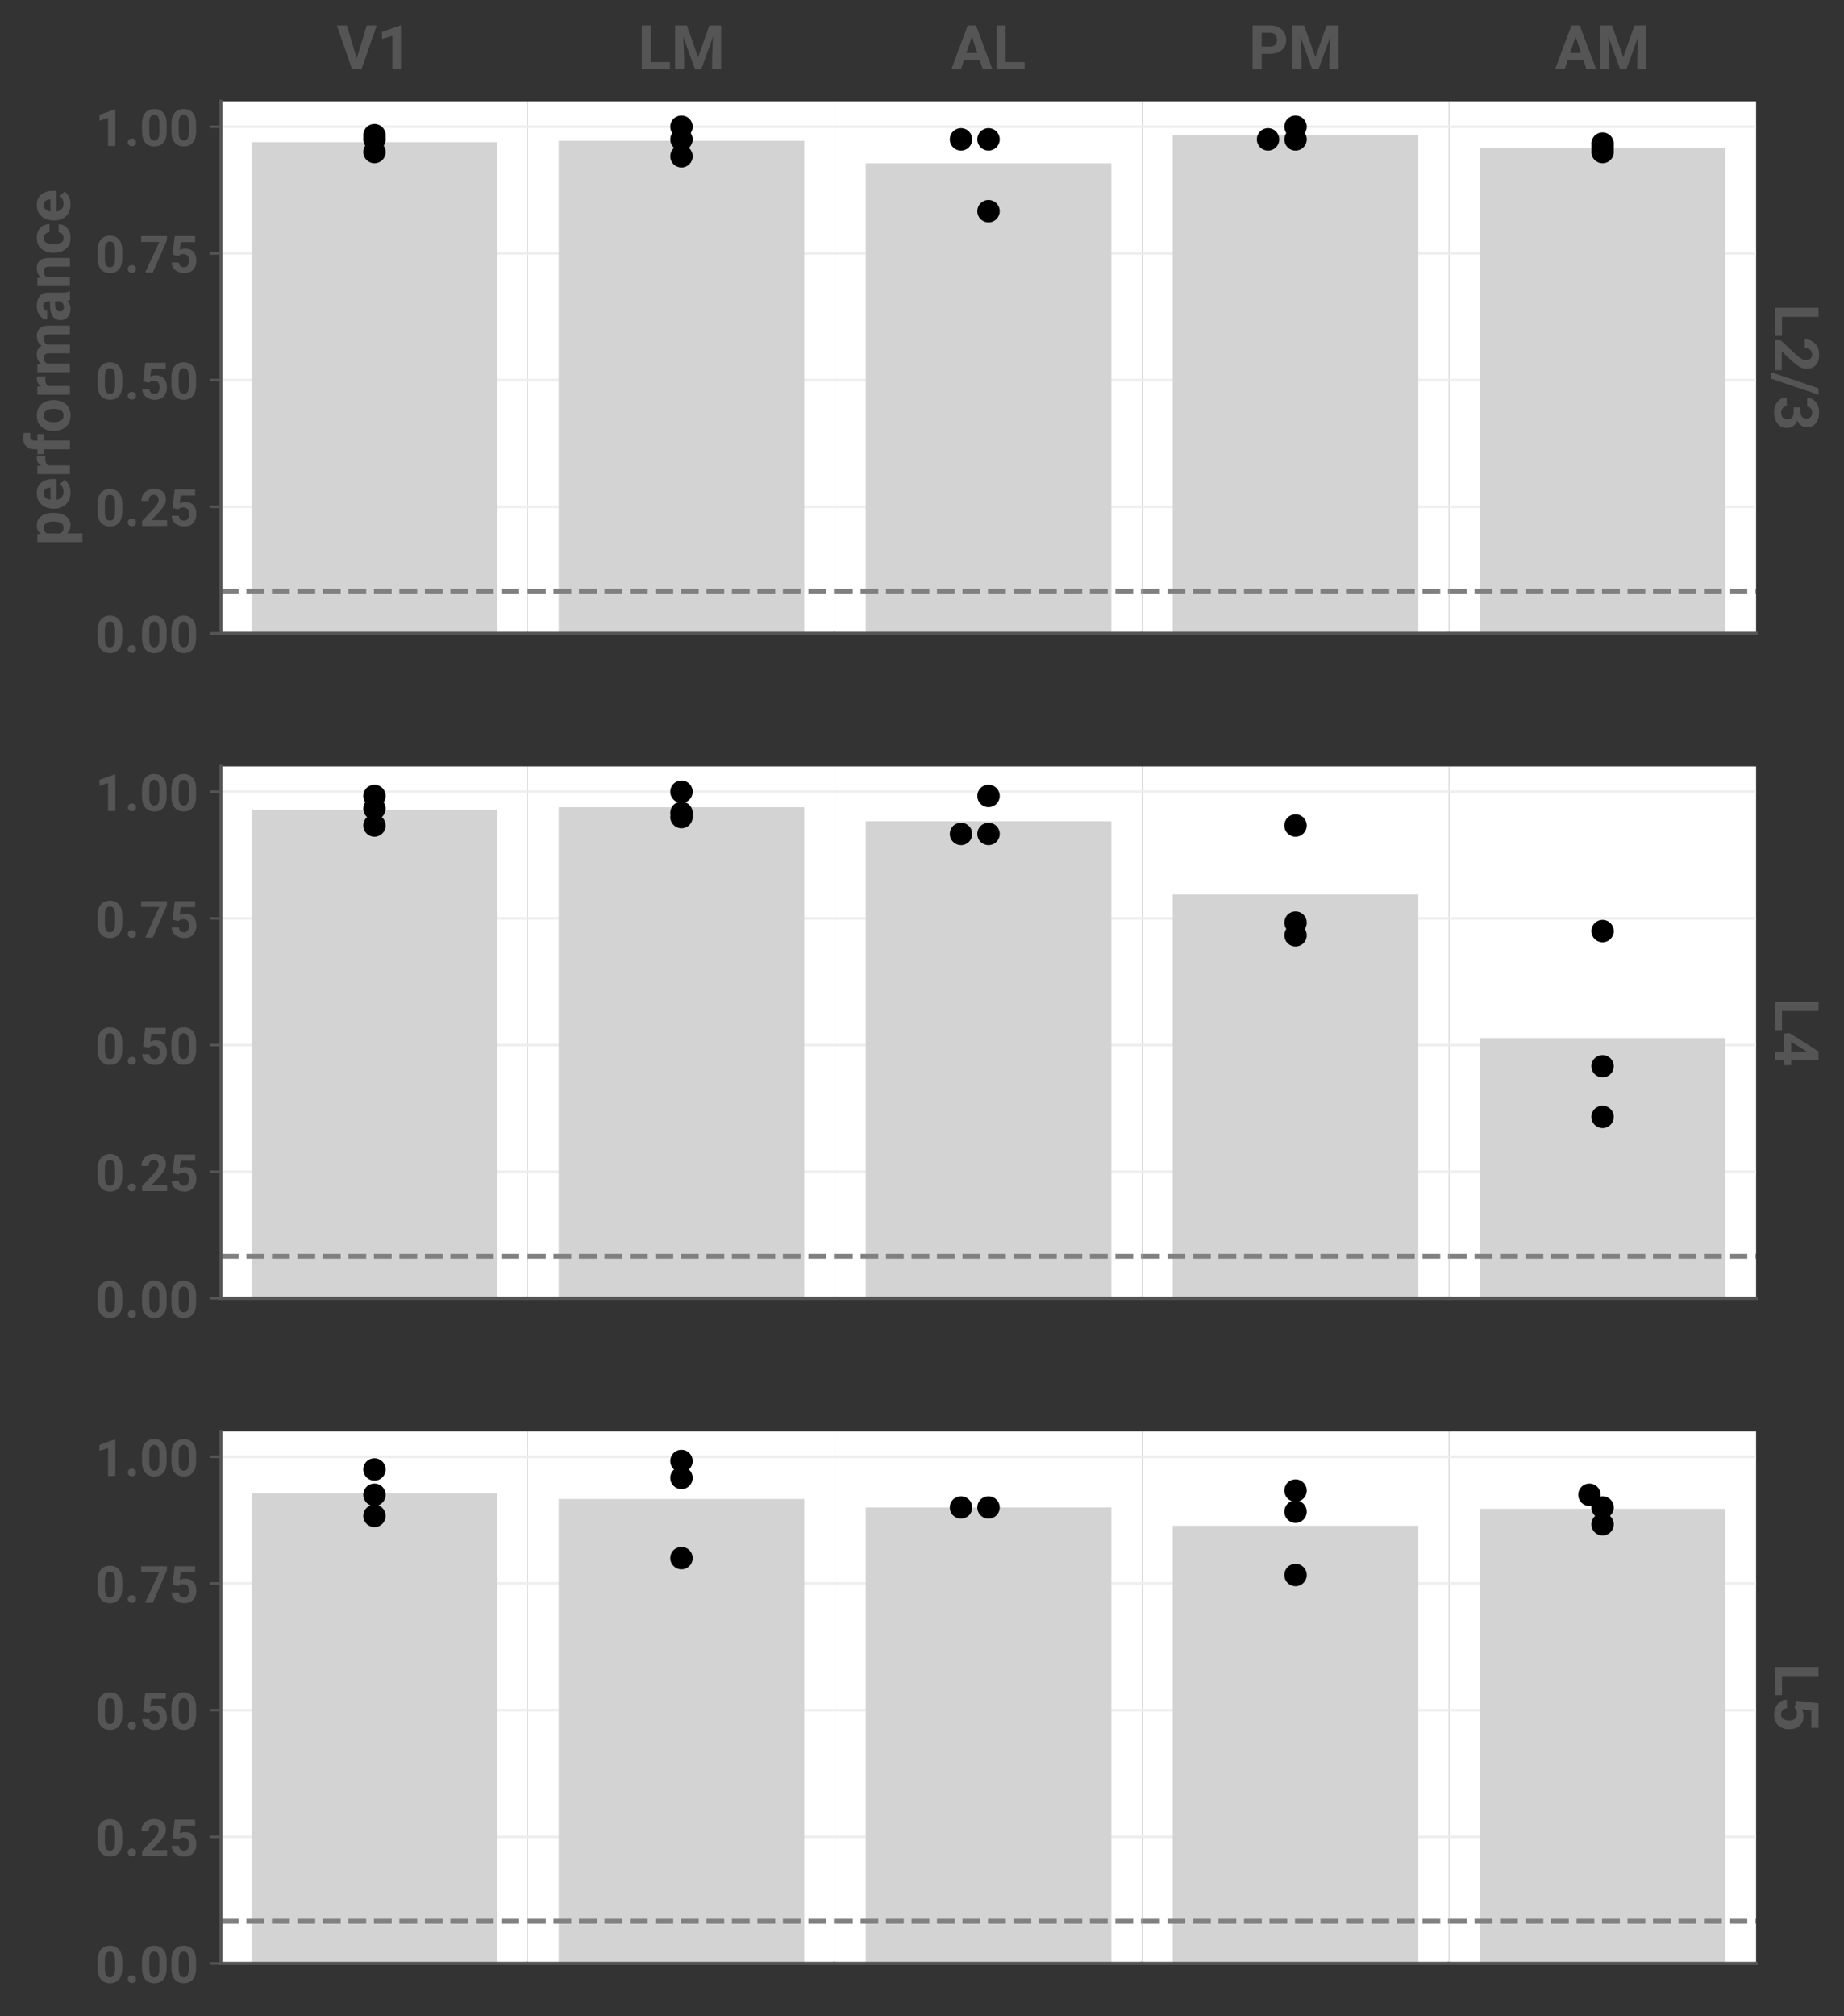 <?xml version="1.0" encoding="utf-8" standalone="no"?>
<!DOCTYPE svg PUBLIC "-//W3C//DTD SVG 1.1//EN"
  "http://www.w3.org/Graphics/SVG/1.1/DTD/svg11.dtd">
<!-- Created with matplotlib (https://matplotlib.org/) -->
<svg height="628.49pt" version="1.1" viewBox="0 0 575.043 628.49" width="575.043pt" xmlns="http://www.w3.org/2000/svg" xmlns:xlink="http://www.w3.org/1999/xlink">
 <rect x="0" y="0" width="575.043" height="628.49" fill="#333333" stroke="none"/>
 <defs>
  <style type="text/css">*{stroke-linecap:butt;stroke-linejoin:round;}</style>
 </defs>
 <g id="figure_1">
  <g id="patch_1">
   <path d="M 0 628.49 
L 575.043 628.49 
L 575.043 0 
L 0 0 
z
" style="fill:none;"/>
  </g>
  <g id="axes_1">
   <g id="patch_2">
    <path d="M 68.895 197.44 
L 164.642 197.44 
L 164.642 31.6 
L 68.895 31.6 
z
" style="fill:#ffffff;"/>
   </g>
   <g id="matplotlib.axis_1"/>
   <g id="matplotlib.axis_2">
    <g id="ytick_1">
     <g id="line2d_1">
      <path clip-path="url(#p66b271c1ae)" d="M 68.895 197.44 
L 164.642 197.44 
" style="fill:none;stroke:#eeeeee;stroke-linecap:square;stroke-width:0.8;"/>
     </g>
     <g id="line2d_2">
      <defs>
       <path d="M 0 0 
L -3.5 0 
" id="m1073e08428" style="stroke:#555555;stroke-width:0.8;"/>
      </defs>
      <g>
       <use style="fill:#555555;stroke:#555555;stroke-width:0.8;" x="68.895" xlink:href="#m1073e08428" y="197.44"/>
      </g>
     </g>
     <g id="text_1">
      <!-- 0.00 -->
      <g style="fill:#555555;" transform="translate(29.698 203.44)scale(0.16 -0.16)">
       <defs>
        <path d="M 52.688 29.438 
Q 52.688 13.375 46.094 6.188 
Q 39.5 -0.984 28.75 -0.984 
Q 18.016 -0.984 11.344 6.188 
Q 4.688 13.375 4.688 29.438 
L 4.688 41.797 
Q 4.688 57.812 11.297 64.938 
Q 17.922 72.078 28.656 72.078 
Q 39.359 72.078 46 64.984 
Q 52.641 57.906 52.688 42.047 
z
M 38.578 43.75 
Q 38.578 53.219 35.984 56.953 
Q 33.406 60.688 28.656 60.688 
Q 24.031 60.688 21.438 57.031 
Q 18.844 53.375 18.797 44.141 
L 18.797 27.547 
Q 18.797 18.016 21.406 14.203 
Q 24.031 10.406 28.766 10.406 
Q 33.406 10.406 35.969 14.141 
Q 38.531 17.875 38.578 27.156 
z
" id="Roboto-Bold-48"/>
        <path d="M 6.156 6.984 
Q 6.156 10.203 8.328 12.375 
Q 10.5 14.547 14.156 14.547 
Q 17.828 14.547 19.969 12.375 
Q 22.125 10.203 22.125 6.984 
Q 22.125 3.812 19.969 1.641 
Q 17.828 -0.531 14.156 -0.531 
Q 10.5 -0.531 8.328 1.641 
Q 6.156 3.812 6.156 6.984 
z
" id="Roboto-Bold-46"/>
       </defs>
       <use xlink:href="#Roboto-Bold-48"/>
       <use x="57.373" xlink:href="#Roboto-Bold-46"/>
       <use x="86.475" xlink:href="#Roboto-Bold-48"/>
       <use x="143.848" xlink:href="#Roboto-Bold-48"/>
      </g>
     </g>
    </g>
    <g id="ytick_2">
     <g id="line2d_3">
      <path clip-path="url(#p66b271c1ae)" d="M 68.895 157.954 
L 164.642 157.954 
" style="fill:none;stroke:#eeeeee;stroke-linecap:square;stroke-width:0.8;"/>
     </g>
     <g id="line2d_4">
      <g>
       <use style="fill:#555555;stroke:#555555;stroke-width:0.8;" x="68.895" xlink:href="#m1073e08428" y="157.954"/>
      </g>
     </g>
     <g id="text_2">
      <!-- 0.25 -->
      <g style="fill:#555555;" transform="translate(29.698 163.954)scale(0.16 -0.16)">
       <defs>
        <path d="M 53.562 11.375 
L 53.562 0 
L 4.891 0 
L 4.891 9.672 
L 27.875 34.188 
Q 33.062 39.891 35.078 43.625 
Q 37.109 47.359 37.109 50.531 
Q 37.109 55.281 34.734 58.016 
Q 32.375 60.75 27.938 60.75 
Q 22.906 60.75 20.234 57.328 
Q 17.578 53.906 17.578 48.734 
L 3.469 48.734 
Q 3.469 58.344 10.078 65.234 
Q 16.703 72.125 28.172 72.125 
Q 39.359 72.125 45.312 66.719 
Q 51.266 61.328 51.266 51.953 
Q 51.266 44.922 47.094 38.594 
Q 42.922 32.281 35.688 24.703 
L 23 11.375 
z
" id="Roboto-Bold-50"/>
        <path d="M 18.219 32.234 
L 6.984 34.969 
L 11.031 71.094 
L 50.875 71.094 
L 50.875 59.375 
L 22.656 59.375 
L 20.906 44.047 
Q 25.781 46.734 31.547 46.734 
Q 41.891 46.734 47.547 40.422 
Q 53.219 34.125 53.219 22.859 
Q 53.219 13.375 47.359 6.188 
Q 41.5 -0.984 29.25 -0.984 
Q 20.016 -0.984 12.719 4.484 
Q 5.422 9.969 5.172 19.828 
L 19.141 19.828 
Q 20.062 10.406 29.156 10.406 
Q 34.469 10.406 36.781 14.234 
Q 39.109 18.062 39.109 23.641 
Q 39.109 29.25 36.328 32.688 
Q 33.547 36.141 27.688 36.141 
Q 23.828 36.141 21.719 34.891 
Q 19.625 33.641 18.219 32.234 
z
" id="Roboto-Bold-53"/>
       </defs>
       <use xlink:href="#Roboto-Bold-48"/>
       <use x="57.373" xlink:href="#Roboto-Bold-46"/>
       <use x="86.475" xlink:href="#Roboto-Bold-50"/>
       <use x="143.848" xlink:href="#Roboto-Bold-53"/>
      </g>
     </g>
    </g>
    <g id="ytick_3">
     <g id="line2d_5">
      <path clip-path="url(#p66b271c1ae)" d="M 68.895 118.469 
L 164.642 118.469 
" style="fill:none;stroke:#eeeeee;stroke-linecap:square;stroke-width:0.8;"/>
     </g>
     <g id="line2d_6">
      <g>
       <use style="fill:#555555;stroke:#555555;stroke-width:0.8;" x="68.895" xlink:href="#m1073e08428" y="118.469"/>
      </g>
     </g>
     <g id="text_3">
      <!-- 0.50 -->
      <g style="fill:#555555;" transform="translate(29.698 124.469)scale(0.16 -0.16)">
       <use xlink:href="#Roboto-Bold-48"/>
       <use x="57.373" xlink:href="#Roboto-Bold-46"/>
       <use x="86.475" xlink:href="#Roboto-Bold-53"/>
       <use x="143.848" xlink:href="#Roboto-Bold-48"/>
      </g>
     </g>
    </g>
    <g id="ytick_4">
     <g id="line2d_7">
      <path clip-path="url(#p66b271c1ae)" d="M 68.895 78.983 
L 164.642 78.983 
" style="fill:none;stroke:#eeeeee;stroke-linecap:square;stroke-width:0.8;"/>
     </g>
     <g id="line2d_8">
      <g>
       <use style="fill:#555555;stroke:#555555;stroke-width:0.8;" x="68.895" xlink:href="#m1073e08428" y="78.983"/>
      </g>
     </g>
     <g id="text_4">
      <!-- 0.75 -->
      <g style="fill:#555555;" transform="translate(29.698 84.983)scale(0.16 -0.16)">
       <defs>
        <path d="M 53.219 71.094 
L 53.219 63.234 
L 25.734 0 
L 10.844 0 
L 38.328 59.719 
L 2.984 59.719 
L 2.984 71.094 
z
" id="Roboto-Bold-55"/>
       </defs>
       <use xlink:href="#Roboto-Bold-48"/>
       <use x="57.373" xlink:href="#Roboto-Bold-46"/>
       <use x="86.475" xlink:href="#Roboto-Bold-55"/>
       <use x="143.848" xlink:href="#Roboto-Bold-53"/>
      </g>
     </g>
    </g>
    <g id="ytick_5">
     <g id="line2d_9">
      <path clip-path="url(#p66b271c1ae)" d="M 68.895 39.497 
L 164.642 39.497 
" style="fill:none;stroke:#eeeeee;stroke-linecap:square;stroke-width:0.8;"/>
     </g>
     <g id="line2d_10">
      <g>
       <use style="fill:#555555;stroke:#555555;stroke-width:0.8;" x="68.895" xlink:href="#m1073e08428" y="39.497"/>
      </g>
     </g>
     <g id="text_5">
      <!-- 1.00 -->
      <g style="fill:#555555;" transform="translate(29.698 45.497)scale(0.16 -0.16)">
       <defs>
        <path d="M 39.109 71.188 
L 39.109 0 
L 25 0 
L 25 54.438 
L 8.203 49.219 
L 8.203 60.641 
L 37.594 71.188 
z
" id="Roboto-Bold-49"/>
       </defs>
       <use xlink:href="#Roboto-Bold-49"/>
       <use x="57.373" xlink:href="#Roboto-Bold-46"/>
       <use x="86.475" xlink:href="#Roboto-Bold-48"/>
       <use x="143.848" xlink:href="#Roboto-Bold-48"/>
      </g>
     </g>
    </g>
    <g id="text_6">
     <!-- performance -->
     <g style="fill:#555555;" transform="translate(21.798 170.03)rotate(-90)scale(0.192 -0.192)">
      <defs>
       <path d="M 32.516 -0.984 
Q 24.609 -0.984 19.578 4.641 
L 19.578 -20.312 
L 5.422 -20.312 
L 5.422 52.828 
L 18.562 52.828 
L 19.094 47.703 
Q 24.125 53.812 32.375 53.812 
Q 42.438 53.812 47.734 46.438 
Q 53.031 39.062 53.031 27 
L 53.031 25.984 
Q 53.031 14.453 47.734 6.734 
Q 42.438 -0.984 32.516 -0.984 
z
M 28.719 42.391 
Q 22.125 42.391 19.578 37.25 
L 19.578 15.625 
Q 22.219 10.406 28.812 10.406 
Q 34.328 10.406 36.625 14.969 
Q 38.922 19.531 38.922 27 
Q 38.922 33.547 36.547 37.969 
Q 34.188 42.391 28.719 42.391 
z
" id="Roboto-Bold-112"/>
       <path d="M 50.391 8.594 
Q 47.859 4.984 42.672 2 
Q 37.5 -0.984 29.781 -0.984 
Q 17.484 -0.984 10.547 6.469 
Q 3.609 13.922 3.562 24.469 
L 3.562 26.516 
Q 3.562 38.484 10.219 46.141 
Q 16.891 53.812 28.219 53.812 
Q 39.594 53.812 45.547 46.672 
Q 51.516 39.547 51.516 27.828 
L 51.516 21.828 
L 17.875 21.828 
Q 18.609 16.703 21.922 13.547 
Q 25.25 10.406 30.672 10.406 
Q 38.719 10.406 43.406 16.312 
z
M 28.125 42.438 
Q 23.641 42.438 21.188 39.406 
Q 18.75 36.375 18.016 31.5 
L 37.641 31.5 
L 37.641 32.562 
Q 37.547 36.812 35.281 39.625 
Q 33.016 42.438 28.125 42.438 
z
" id="Roboto-Bold-101"/>
       <path d="M 30.031 40.047 
Q 22.078 40.047 19.578 34.625 
L 19.578 0 
L 5.422 0 
L 5.422 52.828 
L 18.75 52.828 
L 19.188 46.531 
Q 23.344 53.812 30.953 53.812 
Q 33.641 53.812 35.297 53.172 
L 35.156 39.656 
z
" id="Roboto-Bold-114"/>
       <path d="M 33.938 42.531 
L 23.438 42.531 
L 23.438 0 
L 9.281 0 
L 9.281 42.531 
L 1.422 42.531 
L 1.422 52.828 
L 9.281 52.828 
L 9.281 57.422 
Q 9.281 66.453 14.5 71.234 
Q 19.734 76.031 28.656 76.031 
Q 32.078 76.031 35.891 75.047 
L 35.75 64.109 
Q 33.891 64.547 31.391 64.547 
Q 23.578 64.547 23.438 57.672 
L 23.438 52.828 
L 33.938 52.828 
z
" id="Roboto-Bold-102"/>
       <path d="M 3.219 26.906 
Q 3.219 38.422 9.766 46.109 
Q 16.312 53.812 28.219 53.812 
Q 40.281 53.812 46.766 46.109 
Q 53.266 38.422 53.266 26.906 
L 53.266 25.875 
Q 53.266 14.359 46.766 6.688 
Q 40.281 -0.984 28.328 -0.984 
Q 16.453 -0.984 9.938 6.484 
Q 3.422 13.969 3.219 25.25 
z
M 17.391 25.875 
Q 17.391 19.438 19.844 14.922 
Q 22.312 10.406 28.328 10.406 
Q 34.234 10.406 36.688 14.891 
Q 39.156 19.391 39.156 26.906 
Q 39.156 33.203 36.688 37.812 
Q 34.234 42.438 28.219 42.438 
Q 22.266 42.438 19.828 37.844 
Q 17.391 33.25 17.391 25.875 
z
" id="Roboto-Bold-111"/>
       <path d="M 28.219 42.391 
Q 22.359 42.391 19.578 37.406 
L 19.578 0 
L 5.422 0 
L 5.422 52.828 
L 18.703 52.828 
L 19.188 47.016 
Q 24.703 53.812 34.328 53.812 
Q 44.531 53.812 48.344 45.75 
Q 53.766 53.812 64.203 53.812 
Q 71.828 53.812 76.469 49.312 
Q 81.109 44.828 81.156 33.891 
L 81.156 0 
L 67 0 
L 67 33.688 
Q 67 38.969 64.875 40.672 
Q 62.75 42.391 59.078 42.391 
Q 52.828 42.391 50.344 36.469 
L 50.344 0 
L 36.234 0 
L 36.234 33.594 
Q 36.234 38.812 34.078 40.594 
Q 31.938 42.391 28.219 42.391 
z
" id="Roboto-Bold-109"/>
       <path d="M 36.031 0 
Q 35.156 1.859 34.625 4.734 
Q 29.5 -0.984 21.297 -0.984 
Q 13.719 -0.984 8.547 3.484 
Q 3.375 7.953 3.375 14.844 
Q 3.375 23.141 9.516 27.703 
Q 15.672 32.281 27.734 32.281 
L 34.031 32.281 
L 34.031 35.359 
Q 34.031 39.016 32.156 41.188 
Q 30.281 43.359 26.219 43.359 
Q 18.656 43.359 18.656 37.016 
L 4.547 37.016 
Q 4.547 43.891 10.641 48.844 
Q 16.75 53.812 27 53.812 
Q 36.141 53.812 42.156 49.172 
Q 48.188 44.531 48.188 35.25 
L 48.188 11.719 
Q 48.297 4.688 50.297 0.828 
L 50.297 0 
z
M 24.359 9.812 
Q 27.938 9.812 30.438 11.391 
Q 32.953 12.984 34.031 14.891 
L 34.031 24.078 
L 28.266 24.078 
Q 22.656 24.078 20.062 21.703 
Q 17.484 19.344 17.484 15.875 
Q 17.484 13.234 19.312 11.516 
Q 21.141 9.812 24.359 9.812 
z
" id="Roboto-Bold-97"/>
       <path d="M 28.219 42.391 
Q 22.219 42.391 19.281 37.312 
L 19.281 0 
L 5.172 0 
L 5.172 52.828 
L 18.406 52.828 
L 18.891 46.781 
Q 24.562 53.812 34.078 53.812 
Q 41.547 53.812 46.141 49.359 
Q 50.734 44.922 50.781 33.891 
L 50.781 0 
L 36.625 0 
L 36.625 33.688 
Q 36.625 38.766 34.453 40.578 
Q 32.281 42.391 28.219 42.391 
z
" id="Roboto-Bold-110"/>
       <path d="M 27.391 10.406 
Q 31.25 10.406 33.734 12.531 
Q 36.234 14.656 36.281 18.266 
L 49.562 18.266 
Q 49.469 9.859 43.141 4.438 
Q 36.812 -0.984 27.641 -0.984 
Q 15.375 -0.984 9.297 6.75 
Q 3.219 14.5 3.219 25.734 
L 3.219 27.094 
Q 3.219 38.281 9.266 46.047 
Q 15.328 53.812 27.594 53.812 
Q 37.312 53.812 43.391 48.234 
Q 49.469 42.672 49.562 33.156 
L 36.281 33.156 
Q 36.234 37.016 33.938 39.719 
Q 31.641 42.438 27.344 42.438 
Q 21.188 42.438 19.281 37.812 
Q 17.391 33.203 17.391 25.734 
Q 17.391 19.625 19.266 15.016 
Q 21.141 10.406 27.391 10.406 
z
" id="Roboto-Bold-99"/>
      </defs>
      <use xlink:href="#Roboto-Bold-112"/>
      <use x="56.299" xlink:href="#Roboto-Bold-101"/>
      <use x="110.352" xlink:href="#Roboto-Bold-114"/>
      <use x="146.875" xlink:href="#Roboto-Bold-102"/>
      <use x="182.715" xlink:href="#Roboto-Bold-111"/>
      <use x="239.258" xlink:href="#Roboto-Bold-114"/>
      <use x="275.781" xlink:href="#Roboto-Bold-109"/>
      <use x="362.354" xlink:href="#Roboto-Bold-97"/>
      <use x="415.967" xlink:href="#Roboto-Bold-110"/>
      <use x="471.973" xlink:href="#Roboto-Bold-99"/>
      <use x="524.17" xlink:href="#Roboto-Bold-101"/>
     </g>
    </g>
   </g>
   <g id="patch_3">
    <path clip-path="url(#p66b271c1ae)" d="M 78.47 197.44 
L 155.067 197.44 
L 155.067 44.323 
L 78.47 44.323 
z
" style="fill:#d3d3d3;"/>
   </g>
   <g id="line2d_11">
    <path clip-path="url(#p66b271c1ae)" d="M 68.895 184.278 
L 164.642 184.278 
" style="fill:none;stroke:#808080;stroke-dasharray:5.55,2.4;stroke-dashoffset:0;stroke-width:1.5;"/>
   </g>
   <g id="patch_4">
    <path d="M 68.895 197.44 
L 68.895 31.6 
" style="fill:none;stroke:#555555;stroke-linecap:square;stroke-linejoin:miter;"/>
   </g>
   <g id="patch_5">
    <path d="M 68.895 197.44 
L 164.642 197.44 
" style="fill:none;stroke:#555555;stroke-linecap:square;stroke-linejoin:miter;"/>
   </g>
   <g id="PathCollection_1">
    <defs>
     <path d="M 0 3.5 
C 0.928 3.5 1.819 3.131 2.475 2.475 
C 3.131 1.819 3.5 0.928 3.5 -0 
C 3.5 -0.928 3.131 -1.819 2.475 -2.475 
C 1.819 -3.131 0.928 -3.5 0 -3.5 
C -0.928 -3.5 -1.819 -3.131 -2.475 -2.475 
C -3.131 -1.819 -3.5 -0.928 -3.5 0 
C -3.5 0.928 -3.131 1.819 -2.475 2.475 
C -1.819 3.131 -0.928 3.5 0 3.5 
z
" id="C0_0_272fa00da7"/>
    </defs>
    <g clip-path="url(#p66b271c1ae)">
     <use x="116.769" xlink:href="#C0_0_272fa00da7" y="47.394"/>
    </g>
    <g clip-path="url(#p66b271c1ae)">
     <use x="116.769" xlink:href="#C0_0_272fa00da7" y="43.446"/>
    </g>
    <g clip-path="url(#p66b271c1ae)">
     <use x="116.769" xlink:href="#C0_0_272fa00da7" y="42.13"/>
    </g>
   </g>
   <g id="text_7">
    <!-- V1 -->
    <g style="fill:#555555;" transform="translate(104.985 21.6)scale(0.192 -0.192)">
     <defs>
      <path d="M 65.094 71.094 
L 40.281 0 
L 25.047 0 
L 0.391 71.094 
L 16.609 71.094 
L 32.672 17.672 
L 48.781 71.094 
z
" id="Roboto-Bold-86"/>
     </defs>
     <use xlink:href="#Roboto-Bold-86"/>
     <use x="65.381" xlink:href="#Roboto-Bold-49"/>
    </g>
   </g>
  </g>
  <g id="axes_2">
   <g id="patch_6">
    <path d="M 164.642 197.44 
L 260.389 197.44 
L 260.389 31.6 
L 164.642 31.6 
z
" style="fill:#ffffff;"/>
   </g>
   <g id="matplotlib.axis_3"/>
   <g id="matplotlib.axis_4">
    <g id="ytick_6">
     <g id="line2d_12">
      <path clip-path="url(#p18136fa8e1)" d="M 164.642 197.44 
L 260.389 197.44 
" style="fill:none;stroke:#eeeeee;stroke-linecap:square;stroke-width:0.8;"/>
     </g>
    </g>
    <g id="ytick_7">
     <g id="line2d_13">
      <path clip-path="url(#p18136fa8e1)" d="M 164.642 157.954 
L 260.389 157.954 
" style="fill:none;stroke:#eeeeee;stroke-linecap:square;stroke-width:0.8;"/>
     </g>
    </g>
    <g id="ytick_8">
     <g id="line2d_14">
      <path clip-path="url(#p18136fa8e1)" d="M 164.642 118.469 
L 260.389 118.469 
" style="fill:none;stroke:#eeeeee;stroke-linecap:square;stroke-width:0.8;"/>
     </g>
    </g>
    <g id="ytick_9">
     <g id="line2d_15">
      <path clip-path="url(#p18136fa8e1)" d="M 164.642 78.983 
L 260.389 78.983 
" style="fill:none;stroke:#eeeeee;stroke-linecap:square;stroke-width:0.8;"/>
     </g>
    </g>
    <g id="ytick_10">
     <g id="line2d_16">
      <path clip-path="url(#p18136fa8e1)" d="M 164.642 39.497 
L 260.389 39.497 
" style="fill:none;stroke:#eeeeee;stroke-linecap:square;stroke-width:0.8;"/>
     </g>
    </g>
   </g>
   <g id="patch_7">
    <path clip-path="url(#p18136fa8e1)" d="M 174.217 197.44 
L 250.814 197.44 
L 250.814 43.884 
L 174.217 43.884 
z
" style="fill:#d3d3d3;"/>
   </g>
   <g id="line2d_17">
    <path clip-path="url(#p18136fa8e1)" d="M 164.642 184.278 
L 260.389 184.278 
" style="fill:none;stroke:#808080;stroke-dasharray:5.55,2.4;stroke-dashoffset:0;stroke-width:1.5;"/>
   </g>
   <g id="patch_8">
    <path d="M 164.642 197.44 
L 260.389 197.44 
" style="fill:none;stroke:#555555;stroke-linecap:square;stroke-linejoin:miter;"/>
   </g>
   <g id="PathCollection_2">
    <defs>
     <path d="M 0 3.5 
C 0.928 3.5 1.819 3.131 2.475 2.475 
C 3.131 1.819 3.5 0.928 3.5 -0 
C 3.5 -0.928 3.131 -1.819 2.475 -2.475 
C 1.819 -3.131 0.928 -3.5 0 -3.5 
C -0.928 -3.5 -1.819 -3.131 -2.475 -2.475 
C -3.131 -1.819 -3.5 -0.928 -3.5 0 
C -3.5 0.928 -3.131 1.819 -2.475 2.475 
C -1.819 3.131 -0.928 3.5 0 3.5 
z
" id="C1_0_9b2f9143b5"/>
    </defs>
    <g clip-path="url(#p18136fa8e1)">
     <use x="212.515" xlink:href="#C1_0_9b2f9143b5" y="48.71"/>
    </g>
    <g clip-path="url(#p18136fa8e1)">
     <use x="212.515" xlink:href="#C1_0_9b2f9143b5" y="43.446"/>
    </g>
    <g clip-path="url(#p18136fa8e1)">
     <use x="212.515" xlink:href="#C1_0_9b2f9143b5" y="39.497"/>
    </g>
   </g>
   <g id="text_8">
    <!-- LM -->
    <g style="fill:#555555;" transform="translate(198.907 21.6)scale(0.192 -0.192)">
     <defs>
      <path d="M 52.094 11.812 
L 52.094 0 
L 6.344 0 
L 6.344 71.094 
L 21.047 71.094 
L 21.047 11.812 
z
" id="Roboto-Bold-76"/>
      <path d="M 43.75 19.531 
L 61.969 71.094 
L 81.156 71.094 
L 81.156 0 
L 66.453 0 
L 66.453 19.438 
L 67.922 52.828 
L 48.781 0 
L 38.719 0 
L 19.578 52.828 
L 21.047 19.438 
L 21.047 0 
L 6.344 0 
L 6.344 71.094 
L 25.531 71.094 
z
" id="Roboto-Bold-77"/>
     </defs>
     <use xlink:href="#Roboto-Bold-76"/>
     <use x="54.15" xlink:href="#Roboto-Bold-77"/>
    </g>
   </g>
  </g>
  <g id="axes_3">
   <g id="patch_9">
    <path d="M 260.389 197.44 
L 356.135 197.44 
L 356.135 31.6 
L 260.389 31.6 
z
" style="fill:#ffffff;"/>
   </g>
   <g id="matplotlib.axis_5"/>
   <g id="matplotlib.axis_6">
    <g id="ytick_11">
     <g id="line2d_18">
      <path clip-path="url(#pb0898e09c1)" d="M 260.389 197.44 
L 356.135 197.44 
" style="fill:none;stroke:#eeeeee;stroke-linecap:square;stroke-width:0.8;"/>
     </g>
    </g>
    <g id="ytick_12">
     <g id="line2d_19">
      <path clip-path="url(#pb0898e09c1)" d="M 260.389 157.954 
L 356.135 157.954 
" style="fill:none;stroke:#eeeeee;stroke-linecap:square;stroke-width:0.8;"/>
     </g>
    </g>
    <g id="ytick_13">
     <g id="line2d_20">
      <path clip-path="url(#pb0898e09c1)" d="M 260.389 118.469 
L 356.135 118.469 
" style="fill:none;stroke:#eeeeee;stroke-linecap:square;stroke-width:0.8;"/>
     </g>
    </g>
    <g id="ytick_14">
     <g id="line2d_21">
      <path clip-path="url(#pb0898e09c1)" d="M 260.389 78.983 
L 356.135 78.983 
" style="fill:none;stroke:#eeeeee;stroke-linecap:square;stroke-width:0.8;"/>
     </g>
    </g>
    <g id="ytick_15">
     <g id="line2d_22">
      <path clip-path="url(#pb0898e09c1)" d="M 260.389 39.497 
L 356.135 39.497 
" style="fill:none;stroke:#eeeeee;stroke-linecap:square;stroke-width:0.8;"/>
     </g>
    </g>
   </g>
   <g id="patch_10">
    <path clip-path="url(#pb0898e09c1)" d="M 269.963 197.44 
L 346.561 197.44 
L 346.561 50.904 
L 269.963 50.904 
z
" style="fill:#d3d3d3;"/>
   </g>
   <g id="line2d_23">
    <path clip-path="url(#pb0898e09c1)" d="M 260.389 184.278 
L 356.135 184.278 
" style="fill:none;stroke:#808080;stroke-dasharray:5.55,2.4;stroke-dashoffset:0;stroke-width:1.5;"/>
   </g>
   <g id="patch_11">
    <path d="M 260.389 197.44 
L 356.135 197.44 
" style="fill:none;stroke:#555555;stroke-linecap:square;stroke-linejoin:miter;"/>
   </g>
   <g id="PathCollection_3">
    <defs>
     <path d="M 0 3.5 
C 0.928 3.5 1.819 3.131 2.475 2.475 
C 3.131 1.819 3.5 0.928 3.5 -0 
C 3.5 -0.928 3.131 -1.819 2.475 -2.475 
C 1.819 -3.131 0.928 -3.5 0 -3.5 
C -0.928 -3.5 -1.819 -3.131 -2.475 -2.475 
C -3.131 -1.819 -3.5 -0.928 -3.5 0 
C -3.5 0.928 -3.131 1.819 -2.475 2.475 
C -1.819 3.131 -0.928 3.5 0 3.5 
z
" id="C2_0_12e8070976"/>
    </defs>
    <g clip-path="url(#pb0898e09c1)">
     <use x="308.262" xlink:href="#C2_0_12e8070976" y="65.821"/>
    </g>
    <g clip-path="url(#pb0898e09c1)">
     <use x="308.262" xlink:href="#C2_0_12e8070976" y="43.446"/>
    </g>
    <g clip-path="url(#pb0898e09c1)">
     <use x="299.685" xlink:href="#C2_0_12e8070976" y="43.446"/>
    </g>
   </g>
   <g id="text_9">
    <!-- AL -->
    <g style="fill:#555555;" transform="translate(296.599 21.6)scale(0.192 -0.192)">
     <defs>
      <path d="M 0.391 0 
L 26.859 71.094 
L 40.438 71.094 
L 67.047 0 
L 51.422 0 
L 46.531 14.656 
L 20.797 14.656 
L 15.922 0 
z
M 24.75 26.516 
L 42.578 26.516 
L 33.688 53.219 
z
" id="Roboto-Bold-65"/>
     </defs>
     <use xlink:href="#Roboto-Bold-65"/>
     <use x="67.334" xlink:href="#Roboto-Bold-76"/>
    </g>
   </g>
  </g>
  <g id="axes_4">
   <g id="patch_12">
    <path d="M 356.135 197.44 
L 451.882 197.44 
L 451.882 31.6 
L 356.135 31.6 
z
" style="fill:#ffffff;"/>
   </g>
   <g id="matplotlib.axis_7"/>
   <g id="matplotlib.axis_8">
    <g id="ytick_16">
     <g id="line2d_24">
      <path clip-path="url(#p41f9e07ed8)" d="M 356.135 197.44 
L 451.882 197.44 
" style="fill:none;stroke:#eeeeee;stroke-linecap:square;stroke-width:0.8;"/>
     </g>
    </g>
    <g id="ytick_17">
     <g id="line2d_25">
      <path clip-path="url(#p41f9e07ed8)" d="M 356.135 157.954 
L 451.882 157.954 
" style="fill:none;stroke:#eeeeee;stroke-linecap:square;stroke-width:0.8;"/>
     </g>
    </g>
    <g id="ytick_18">
     <g id="line2d_26">
      <path clip-path="url(#p41f9e07ed8)" d="M 356.135 118.469 
L 451.882 118.469 
" style="fill:none;stroke:#eeeeee;stroke-linecap:square;stroke-width:0.8;"/>
     </g>
    </g>
    <g id="ytick_19">
     <g id="line2d_27">
      <path clip-path="url(#p41f9e07ed8)" d="M 356.135 78.983 
L 451.882 78.983 
" style="fill:none;stroke:#eeeeee;stroke-linecap:square;stroke-width:0.8;"/>
     </g>
    </g>
    <g id="ytick_20">
     <g id="line2d_28">
      <path clip-path="url(#p41f9e07ed8)" d="M 356.135 39.497 
L 451.882 39.497 
" style="fill:none;stroke:#eeeeee;stroke-linecap:square;stroke-width:0.8;"/>
     </g>
    </g>
   </g>
   <g id="patch_13">
    <path clip-path="url(#p41f9e07ed8)" d="M 365.71 197.44 
L 442.307 197.44 
L 442.307 42.13 
L 365.71 42.13 
z
" style="fill:#d3d3d3;"/>
   </g>
   <g id="line2d_29">
    <path clip-path="url(#p41f9e07ed8)" d="M 356.135 184.278 
L 451.882 184.278 
" style="fill:none;stroke:#808080;stroke-dasharray:5.55,2.4;stroke-dashoffset:0;stroke-width:1.5;"/>
   </g>
   <g id="patch_14">
    <path d="M 356.135 197.44 
L 451.882 197.44 
" style="fill:none;stroke:#555555;stroke-linecap:square;stroke-linejoin:miter;"/>
   </g>
   <g id="PathCollection_4">
    <defs>
     <path d="M 0 3.5 
C 0.928 3.5 1.819 3.131 2.475 2.475 
C 3.131 1.819 3.5 0.928 3.5 -0 
C 3.5 -0.928 3.131 -1.819 2.475 -2.475 
C 1.819 -3.131 0.928 -3.5 0 -3.5 
C -0.928 -3.5 -1.819 -3.131 -2.475 -2.475 
C -3.131 -1.819 -3.5 -0.928 -3.5 0 
C -3.5 0.928 -3.131 1.819 -2.475 2.475 
C -1.819 3.131 -0.928 3.5 0 3.5 
z
" id="C3_0_a504f20344"/>
    </defs>
    <g clip-path="url(#p41f9e07ed8)">
     <use x="404.008" xlink:href="#C3_0_a504f20344" y="43.446"/>
    </g>
    <g clip-path="url(#p41f9e07ed8)">
     <use x="395.432" xlink:href="#C3_0_a504f20344" y="43.446"/>
    </g>
    <g clip-path="url(#p41f9e07ed8)">
     <use x="404.008" xlink:href="#C3_0_a504f20344" y="39.497"/>
    </g>
   </g>
   <g id="text_10">
    <!-- PM -->
    <g style="fill:#555555;" transform="translate(389.403 21.6)scale(0.192 -0.192)">
     <defs>
      <path d="M 21.047 25.094 
L 21.047 0 
L 6.344 0 
L 6.344 71.094 
L 34.125 71.094 
Q 46.734 71.094 53.781 64.453 
Q 60.844 57.812 60.844 47.609 
Q 60.844 37.312 53.781 31.203 
Q 46.734 25.094 34.125 25.094 
z
M 21.047 59.234 
L 21.047 36.922 
L 34.125 36.922 
Q 40.438 36.922 43.219 39.891 
Q 46 42.875 46 47.516 
Q 46 52.156 43.219 55.688 
Q 40.438 59.234 34.125 59.234 
z
" id="Roboto-Bold-80"/>
     </defs>
     <use xlink:href="#Roboto-Bold-80"/>
     <use x="64.551" xlink:href="#Roboto-Bold-77"/>
    </g>
   </g>
  </g>
  <g id="axes_5">
   <g id="patch_15">
    <path d="M 451.882 197.44 
L 547.628 197.44 
L 547.628 31.6 
L 451.882 31.6 
z
" style="fill:#ffffff;"/>
   </g>
   <g id="matplotlib.axis_9"/>
   <g id="matplotlib.axis_10">
    <g id="ytick_21">
     <g id="line2d_30">
      <path clip-path="url(#pb7f02b675e)" d="M 451.882 197.44 
L 547.628 197.44 
" style="fill:none;stroke:#eeeeee;stroke-linecap:square;stroke-width:0.8;"/>
     </g>
    </g>
    <g id="ytick_22">
     <g id="line2d_31">
      <path clip-path="url(#pb7f02b675e)" d="M 451.882 157.954 
L 547.628 157.954 
" style="fill:none;stroke:#eeeeee;stroke-linecap:square;stroke-width:0.8;"/>
     </g>
    </g>
    <g id="ytick_23">
     <g id="line2d_32">
      <path clip-path="url(#pb7f02b675e)" d="M 451.882 118.469 
L 547.628 118.469 
" style="fill:none;stroke:#eeeeee;stroke-linecap:square;stroke-width:0.8;"/>
     </g>
    </g>
    <g id="ytick_24">
     <g id="line2d_33">
      <path clip-path="url(#pb7f02b675e)" d="M 451.882 78.983 
L 547.628 78.983 
" style="fill:none;stroke:#eeeeee;stroke-linecap:square;stroke-width:0.8;"/>
     </g>
    </g>
    <g id="ytick_25">
     <g id="line2d_34">
      <path clip-path="url(#pb7f02b675e)" d="M 451.882 39.497 
L 547.628 39.497 
" style="fill:none;stroke:#eeeeee;stroke-linecap:square;stroke-width:0.8;"/>
     </g>
    </g>
   </g>
   <g id="patch_16">
    <path clip-path="url(#pb7f02b675e)" d="M 461.456 197.44 
L 538.054 197.44 
L 538.054 46.078 
L 461.456 46.078 
z
" style="fill:#d3d3d3;"/>
   </g>
   <g id="line2d_35">
    <path clip-path="url(#pb7f02b675e)" d="M 451.882 184.278 
L 547.628 184.278 
" style="fill:none;stroke:#808080;stroke-dasharray:5.55,2.4;stroke-dashoffset:0;stroke-width:1.5;"/>
   </g>
   <g id="patch_17">
    <path d="M 451.882 197.44 
L 547.628 197.44 
" style="fill:none;stroke:#555555;stroke-linecap:square;stroke-linejoin:miter;"/>
   </g>
   <g id="PathCollection_5">
    <defs>
     <path d="M 0 3.5 
C 0.928 3.5 1.819 3.131 2.475 2.475 
C 3.131 1.819 3.5 0.928 3.5 -0 
C 3.5 -0.928 3.131 -1.819 2.475 -2.475 
C 1.819 -3.131 0.928 -3.5 0 -3.5 
C -0.928 -3.5 -1.819 -3.131 -2.475 -2.475 
C -3.131 -1.819 -3.5 -0.928 -3.5 0 
C -3.5 0.928 -3.131 1.819 -2.475 2.475 
C -1.819 3.131 -0.928 3.5 0 3.5 
z
" id="C4_0_b12f0d423e"/>
    </defs>
    <g clip-path="url(#pb7f02b675e)">
     <use x="499.755" xlink:href="#C4_0_b12f0d423e" y="47.394"/>
    </g>
    <g clip-path="url(#pb7f02b675e)">
     <use x="499.755" xlink:href="#C4_0_b12f0d423e" y="46.078"/>
    </g>
    <g clip-path="url(#pb7f02b675e)">
     <use x="499.755" xlink:href="#C4_0_b12f0d423e" y="44.762"/>
    </g>
   </g>
   <g id="text_11">
    <!-- L2/3 -->
    <g style="fill:#555555;" transform="translate(553.443 94.714)rotate(-270)scale(0.192 -0.192)">
     <defs>
      <path d="M 36.031 71.094 
L 9.859 -6.109 
L -0.641 -6.109 
L 25.531 71.094 
z
" id="Roboto-Bold-47"/>
      <path d="M 19.234 30.766 
L 19.234 41.844 
L 26.766 41.844 
Q 32.078 41.844 34.688 44.5 
Q 37.312 47.172 37.312 51.656 
Q 37.312 55.609 34.938 58.172 
Q 32.562 60.75 27.688 60.75 
Q 23.828 60.75 20.969 58.594 
Q 18.109 56.453 18.109 52.688 
L 4 52.688 
Q 4 61.469 10.781 66.797 
Q 17.578 72.125 27.297 72.125 
Q 38.094 72.125 44.75 66.969 
Q 51.422 61.812 51.422 51.859 
Q 51.422 47.266 48.578 43.094 
Q 45.75 38.922 40.578 36.531 
Q 46.531 34.422 49.5 30.094 
Q 52.484 25.781 52.484 19.969 
Q 52.484 9.969 45.281 4.484 
Q 38.094 -0.984 27.297 -0.984 
Q 21.297 -0.984 15.75 1.219 
Q 10.203 3.422 6.656 7.938 
Q 3.125 12.453 3.125 19.484 
L 17.281 19.484 
Q 17.281 15.531 20.234 12.969 
Q 23.188 10.406 27.688 10.406 
Q 32.719 10.406 35.547 13.078 
Q 38.375 15.766 38.375 20.172 
Q 38.375 30.766 26.656 30.766 
z
" id="Roboto-Bold-51"/>
     </defs>
     <use xlink:href="#Roboto-Bold-76"/>
     <use x="54.15" xlink:href="#Roboto-Bold-50"/>
     <use x="111.523" xlink:href="#Roboto-Bold-47"/>
     <use x="148.926" xlink:href="#Roboto-Bold-51"/>
    </g>
   </g>
   <g id="text_12">
    <!-- AM -->
    <g style="fill:#555555;" transform="translate(484.883 21.6)scale(0.192 -0.192)">
     <use xlink:href="#Roboto-Bold-65"/>
     <use x="67.334" xlink:href="#Roboto-Bold-77"/>
    </g>
   </g>
  </g>
  <g id="axes_6">
   <g id="patch_18">
    <path d="M 68.895 404.74 
L 164.642 404.74 
L 164.642 238.9 
L 68.895 238.9 
z
" style="fill:#ffffff;"/>
   </g>
   <g id="matplotlib.axis_11"/>
   <g id="matplotlib.axis_12">
    <g id="ytick_26">
     <g id="line2d_36">
      <path clip-path="url(#p5a04803d29)" d="M 68.895 404.74 
L 164.642 404.74 
" style="fill:none;stroke:#eeeeee;stroke-linecap:square;stroke-width:0.8;"/>
     </g>
     <g id="line2d_37">
      <g>
       <use style="fill:#555555;stroke:#555555;stroke-width:0.8;" x="68.895" xlink:href="#m1073e08428" y="404.74"/>
      </g>
     </g>
     <g id="text_13">
      <!-- 0.00 -->
      <g style="fill:#555555;" transform="translate(29.698 410.74)scale(0.16 -0.16)">
       <use xlink:href="#Roboto-Bold-48"/>
       <use x="57.373" xlink:href="#Roboto-Bold-46"/>
       <use x="86.475" xlink:href="#Roboto-Bold-48"/>
       <use x="143.848" xlink:href="#Roboto-Bold-48"/>
      </g>
     </g>
    </g>
    <g id="ytick_27">
     <g id="line2d_38">
      <path clip-path="url(#p5a04803d29)" d="M 68.895 365.254 
L 164.642 365.254 
" style="fill:none;stroke:#eeeeee;stroke-linecap:square;stroke-width:0.8;"/>
     </g>
     <g id="line2d_39">
      <g>
       <use style="fill:#555555;stroke:#555555;stroke-width:0.8;" x="68.895" xlink:href="#m1073e08428" y="365.254"/>
      </g>
     </g>
     <g id="text_14">
      <!-- 0.25 -->
      <g style="fill:#555555;" transform="translate(29.698 371.254)scale(0.16 -0.16)">
       <use xlink:href="#Roboto-Bold-48"/>
       <use x="57.373" xlink:href="#Roboto-Bold-46"/>
       <use x="86.475" xlink:href="#Roboto-Bold-50"/>
       <use x="143.848" xlink:href="#Roboto-Bold-53"/>
      </g>
     </g>
    </g>
    <g id="ytick_28">
     <g id="line2d_40">
      <path clip-path="url(#p5a04803d29)" d="M 68.895 325.769 
L 164.642 325.769 
" style="fill:none;stroke:#eeeeee;stroke-linecap:square;stroke-width:0.8;"/>
     </g>
     <g id="line2d_41">
      <g>
       <use style="fill:#555555;stroke:#555555;stroke-width:0.8;" x="68.895" xlink:href="#m1073e08428" y="325.769"/>
      </g>
     </g>
     <g id="text_15">
      <!-- 0.50 -->
      <g style="fill:#555555;" transform="translate(29.698 331.769)scale(0.16 -0.16)">
       <use xlink:href="#Roboto-Bold-48"/>
       <use x="57.373" xlink:href="#Roboto-Bold-46"/>
       <use x="86.475" xlink:href="#Roboto-Bold-53"/>
       <use x="143.848" xlink:href="#Roboto-Bold-48"/>
      </g>
     </g>
    </g>
    <g id="ytick_29">
     <g id="line2d_42">
      <path clip-path="url(#p5a04803d29)" d="M 68.895 286.283 
L 164.642 286.283 
" style="fill:none;stroke:#eeeeee;stroke-linecap:square;stroke-width:0.8;"/>
     </g>
     <g id="line2d_43">
      <g>
       <use style="fill:#555555;stroke:#555555;stroke-width:0.8;" x="68.895" xlink:href="#m1073e08428" y="286.283"/>
      </g>
     </g>
     <g id="text_16">
      <!-- 0.75 -->
      <g style="fill:#555555;" transform="translate(29.698 292.283)scale(0.16 -0.16)">
       <use xlink:href="#Roboto-Bold-48"/>
       <use x="57.373" xlink:href="#Roboto-Bold-46"/>
       <use x="86.475" xlink:href="#Roboto-Bold-55"/>
       <use x="143.848" xlink:href="#Roboto-Bold-53"/>
      </g>
     </g>
    </g>
    <g id="ytick_30">
     <g id="line2d_44">
      <path clip-path="url(#p5a04803d29)" d="M 68.895 246.797 
L 164.642 246.797 
" style="fill:none;stroke:#eeeeee;stroke-linecap:square;stroke-width:0.8;"/>
     </g>
     <g id="line2d_45">
      <g>
       <use style="fill:#555555;stroke:#555555;stroke-width:0.8;" x="68.895" xlink:href="#m1073e08428" y="246.797"/>
      </g>
     </g>
     <g id="text_17">
      <!-- 1.00 -->
      <g style="fill:#555555;" transform="translate(29.698 252.797)scale(0.16 -0.16)">
       <use xlink:href="#Roboto-Bold-49"/>
       <use x="57.373" xlink:href="#Roboto-Bold-46"/>
       <use x="86.475" xlink:href="#Roboto-Bold-48"/>
       <use x="143.848" xlink:href="#Roboto-Bold-48"/>
      </g>
     </g>
    </g>
   </g>
   <g id="patch_19">
    <path clip-path="url(#p5a04803d29)" d="M 78.47 404.74 
L 155.067 404.74 
L 155.067 252.501 
L 78.47 252.501 
z
" style="fill:#d3d3d3;"/>
   </g>
   <g id="line2d_46">
    <path clip-path="url(#p5a04803d29)" d="M 68.895 391.578 
L 164.642 391.578 
" style="fill:none;stroke:#808080;stroke-dasharray:5.55,2.4;stroke-dashoffset:0;stroke-width:1.5;"/>
   </g>
   <g id="patch_20">
    <path d="M 68.895 404.74 
L 68.895 238.9 
" style="fill:none;stroke:#555555;stroke-linecap:square;stroke-linejoin:miter;"/>
   </g>
   <g id="patch_21">
    <path d="M 68.895 404.74 
L 164.642 404.74 
" style="fill:none;stroke:#555555;stroke-linecap:square;stroke-linejoin:miter;"/>
   </g>
   <g id="PathCollection_6">
    <defs>
     <path d="M 0 3.5 
C 0.928 3.5 1.819 3.131 2.475 2.475 
C 3.131 1.819 3.5 0.928 3.5 -0 
C 3.5 -0.928 3.131 -1.819 2.475 -2.475 
C 1.819 -3.131 0.928 -3.5 0 -3.5 
C -0.928 -3.5 -1.819 -3.131 -2.475 -2.475 
C -3.131 -1.819 -3.5 -0.928 -3.5 0 
C -3.5 0.928 -3.131 1.819 -2.475 2.475 
C -1.819 3.131 -0.928 3.5 0 3.5 
z
" id="C5_0_c77474339e"/>
    </defs>
    <g clip-path="url(#p5a04803d29)">
     <use x="116.769" xlink:href="#C5_0_c77474339e" y="257.327"/>
    </g>
    <g clip-path="url(#p5a04803d29)">
     <use x="116.769" xlink:href="#C5_0_c77474339e" y="252.062"/>
    </g>
    <g clip-path="url(#p5a04803d29)">
     <use x="116.769" xlink:href="#C5_0_c77474339e" y="248.113"/>
    </g>
   </g>
  </g>
  <g id="axes_7">
   <g id="patch_22">
    <path d="M 164.642 404.74 
L 260.389 404.74 
L 260.389 238.9 
L 164.642 238.9 
z
" style="fill:#ffffff;"/>
   </g>
   <g id="matplotlib.axis_13"/>
   <g id="matplotlib.axis_14">
    <g id="ytick_31">
     <g id="line2d_47">
      <path clip-path="url(#p1d1c65fb8c)" d="M 164.642 404.74 
L 260.389 404.74 
" style="fill:none;stroke:#eeeeee;stroke-linecap:square;stroke-width:0.8;"/>
     </g>
    </g>
    <g id="ytick_32">
     <g id="line2d_48">
      <path clip-path="url(#p1d1c65fb8c)" d="M 164.642 365.254 
L 260.389 365.254 
" style="fill:none;stroke:#eeeeee;stroke-linecap:square;stroke-width:0.8;"/>
     </g>
    </g>
    <g id="ytick_33">
     <g id="line2d_49">
      <path clip-path="url(#p1d1c65fb8c)" d="M 164.642 325.769 
L 260.389 325.769 
" style="fill:none;stroke:#eeeeee;stroke-linecap:square;stroke-width:0.8;"/>
     </g>
    </g>
    <g id="ytick_34">
     <g id="line2d_50">
      <path clip-path="url(#p1d1c65fb8c)" d="M 164.642 286.283 
L 260.389 286.283 
" style="fill:none;stroke:#eeeeee;stroke-linecap:square;stroke-width:0.8;"/>
     </g>
    </g>
    <g id="ytick_35">
     <g id="line2d_51">
      <path clip-path="url(#p1d1c65fb8c)" d="M 164.642 246.797 
L 260.389 246.797 
" style="fill:none;stroke:#eeeeee;stroke-linecap:square;stroke-width:0.8;"/>
     </g>
    </g>
   </g>
   <g id="patch_23">
    <path clip-path="url(#p1d1c65fb8c)" d="M 174.217 404.74 
L 250.814 404.74 
L 250.814 251.623 
L 174.217 251.623 
z
" style="fill:#d3d3d3;"/>
   </g>
   <g id="line2d_52">
    <path clip-path="url(#p1d1c65fb8c)" d="M 164.642 391.578 
L 260.389 391.578 
" style="fill:none;stroke:#808080;stroke-dasharray:5.55,2.4;stroke-dashoffset:0;stroke-width:1.5;"/>
   </g>
   <g id="patch_24">
    <path d="M 164.642 404.74 
L 260.389 404.74 
" style="fill:none;stroke:#555555;stroke-linecap:square;stroke-linejoin:miter;"/>
   </g>
   <g id="PathCollection_7">
    <defs>
     <path d="M 0 3.5 
C 0.928 3.5 1.819 3.131 2.475 2.475 
C 3.131 1.819 3.5 0.928 3.5 -0 
C 3.5 -0.928 3.131 -1.819 2.475 -2.475 
C 1.819 -3.131 0.928 -3.5 0 -3.5 
C -0.928 -3.5 -1.819 -3.131 -2.475 -2.475 
C -3.131 -1.819 -3.5 -0.928 -3.5 0 
C -3.5 0.928 -3.131 1.819 -2.475 2.475 
C -1.819 3.131 -0.928 3.5 0 3.5 
z
" id="C6_0_6e1c3d7278"/>
    </defs>
    <g clip-path="url(#p1d1c65fb8c)">
     <use x="212.515" xlink:href="#C6_0_6e1c3d7278" y="254.694"/>
    </g>
    <g clip-path="url(#p1d1c65fb8c)">
     <use x="212.515" xlink:href="#C6_0_6e1c3d7278" y="253.378"/>
    </g>
    <g clip-path="url(#p1d1c65fb8c)">
     <use x="212.515" xlink:href="#C6_0_6e1c3d7278" y="246.797"/>
    </g>
   </g>
  </g>
  <g id="axes_8">
   <g id="patch_25">
    <path d="M 260.389 404.74 
L 356.135 404.74 
L 356.135 238.9 
L 260.389 238.9 
z
" style="fill:#ffffff;"/>
   </g>
   <g id="matplotlib.axis_15"/>
   <g id="matplotlib.axis_16">
    <g id="ytick_36">
     <g id="line2d_53">
      <path clip-path="url(#p4c41d44f7c)" d="M 260.389 404.74 
L 356.135 404.74 
" style="fill:none;stroke:#eeeeee;stroke-linecap:square;stroke-width:0.8;"/>
     </g>
    </g>
    <g id="ytick_37">
     <g id="line2d_54">
      <path clip-path="url(#p4c41d44f7c)" d="M 260.389 365.254 
L 356.135 365.254 
" style="fill:none;stroke:#eeeeee;stroke-linecap:square;stroke-width:0.8;"/>
     </g>
    </g>
    <g id="ytick_38">
     <g id="line2d_55">
      <path clip-path="url(#p4c41d44f7c)" d="M 260.389 325.769 
L 356.135 325.769 
" style="fill:none;stroke:#eeeeee;stroke-linecap:square;stroke-width:0.8;"/>
     </g>
    </g>
    <g id="ytick_39">
     <g id="line2d_56">
      <path clip-path="url(#p4c41d44f7c)" d="M 260.389 286.283 
L 356.135 286.283 
" style="fill:none;stroke:#eeeeee;stroke-linecap:square;stroke-width:0.8;"/>
     </g>
    </g>
    <g id="ytick_40">
     <g id="line2d_57">
      <path clip-path="url(#p4c41d44f7c)" d="M 260.389 246.797 
L 356.135 246.797 
" style="fill:none;stroke:#eeeeee;stroke-linecap:square;stroke-width:0.8;"/>
     </g>
    </g>
   </g>
   <g id="patch_26">
    <path clip-path="url(#p4c41d44f7c)" d="M 269.963 404.74 
L 346.561 404.74 
L 346.561 256.01 
L 269.963 256.01 
z
" style="fill:#d3d3d3;"/>
   </g>
   <g id="line2d_58">
    <path clip-path="url(#p4c41d44f7c)" d="M 260.389 391.578 
L 356.135 391.578 
" style="fill:none;stroke:#808080;stroke-dasharray:5.55,2.4;stroke-dashoffset:0;stroke-width:1.5;"/>
   </g>
   <g id="patch_27">
    <path d="M 260.389 404.74 
L 356.135 404.74 
" style="fill:none;stroke:#555555;stroke-linecap:square;stroke-linejoin:miter;"/>
   </g>
   <g id="PathCollection_8">
    <defs>
     <path d="M 0 3.5 
C 0.928 3.5 1.819 3.131 2.475 2.475 
C 3.131 1.819 3.5 0.928 3.5 -0 
C 3.5 -0.928 3.131 -1.819 2.475 -2.475 
C 1.819 -3.131 0.928 -3.5 0 -3.5 
C -0.928 -3.5 -1.819 -3.131 -2.475 -2.475 
C -3.131 -1.819 -3.5 -0.928 -3.5 0 
C -3.5 0.928 -3.131 1.819 -2.475 2.475 
C -1.819 3.131 -0.928 3.5 0 3.5 
z
" id="C7_0_2dee7ae45c"/>
    </defs>
    <g clip-path="url(#p4c41d44f7c)">
     <use x="308.262" xlink:href="#C7_0_2dee7ae45c" y="259.959"/>
    </g>
    <g clip-path="url(#p4c41d44f7c)">
     <use x="299.685" xlink:href="#C7_0_2dee7ae45c" y="259.959"/>
    </g>
    <g clip-path="url(#p4c41d44f7c)">
     <use x="308.262" xlink:href="#C7_0_2dee7ae45c" y="248.113"/>
    </g>
   </g>
  </g>
  <g id="axes_9">
   <g id="patch_28">
    <path d="M 356.135 404.74 
L 451.882 404.74 
L 451.882 238.9 
L 356.135 238.9 
z
" style="fill:#ffffff;"/>
   </g>
   <g id="matplotlib.axis_17"/>
   <g id="matplotlib.axis_18">
    <g id="ytick_41">
     <g id="line2d_59">
      <path clip-path="url(#pa92a622647)" d="M 356.135 404.74 
L 451.882 404.74 
" style="fill:none;stroke:#eeeeee;stroke-linecap:square;stroke-width:0.8;"/>
     </g>
    </g>
    <g id="ytick_42">
     <g id="line2d_60">
      <path clip-path="url(#pa92a622647)" d="M 356.135 365.254 
L 451.882 365.254 
" style="fill:none;stroke:#eeeeee;stroke-linecap:square;stroke-width:0.8;"/>
     </g>
    </g>
    <g id="ytick_43">
     <g id="line2d_61">
      <path clip-path="url(#pa92a622647)" d="M 356.135 325.769 
L 451.882 325.769 
" style="fill:none;stroke:#eeeeee;stroke-linecap:square;stroke-width:0.8;"/>
     </g>
    </g>
    <g id="ytick_44">
     <g id="line2d_62">
      <path clip-path="url(#pa92a622647)" d="M 356.135 286.283 
L 451.882 286.283 
" style="fill:none;stroke:#eeeeee;stroke-linecap:square;stroke-width:0.8;"/>
     </g>
    </g>
    <g id="ytick_45">
     <g id="line2d_63">
      <path clip-path="url(#pa92a622647)" d="M 356.135 246.797 
L 451.882 246.797 
" style="fill:none;stroke:#eeeeee;stroke-linecap:square;stroke-width:0.8;"/>
     </g>
    </g>
   </g>
   <g id="patch_29">
    <path clip-path="url(#pa92a622647)" d="M 365.71 404.74 
L 442.307 404.74 
L 442.307 278.824 
L 365.71 278.824 
z
" style="fill:#d3d3d3;"/>
   </g>
   <g id="line2d_64">
    <path clip-path="url(#pa92a622647)" d="M 356.135 391.578 
L 451.882 391.578 
" style="fill:none;stroke:#808080;stroke-dasharray:5.55,2.4;stroke-dashoffset:0;stroke-width:1.5;"/>
   </g>
   <g id="patch_30">
    <path d="M 356.135 404.74 
L 451.882 404.74 
" style="fill:none;stroke:#555555;stroke-linecap:square;stroke-linejoin:miter;"/>
   </g>
   <g id="PathCollection_9">
    <defs>
     <path d="M 0 3.5 
C 0.928 3.5 1.819 3.131 2.475 2.475 
C 3.131 1.819 3.5 0.928 3.5 -0 
C 3.5 -0.928 3.131 -1.819 2.475 -2.475 
C 1.819 -3.131 0.928 -3.5 0 -3.5 
C -0.928 -3.5 -1.819 -3.131 -2.475 -2.475 
C -3.131 -1.819 -3.5 -0.928 -3.5 0 
C -3.5 0.928 -3.131 1.819 -2.475 2.475 
C -1.819 3.131 -0.928 3.5 0 3.5 
z
" id="C8_0_dbc57c86bc"/>
    </defs>
    <g clip-path="url(#pa92a622647)">
     <use x="404.008" xlink:href="#C8_0_dbc57c86bc" y="291.548"/>
    </g>
    <g clip-path="url(#pa92a622647)">
     <use x="404.008" xlink:href="#C8_0_dbc57c86bc" y="287.599"/>
    </g>
    <g clip-path="url(#pa92a622647)">
     <use x="404.008" xlink:href="#C8_0_dbc57c86bc" y="257.327"/>
    </g>
   </g>
  </g>
  <g id="axes_10">
   <g id="patch_31">
    <path d="M 451.882 404.74 
L 547.628 404.74 
L 547.628 238.9 
L 451.882 238.9 
z
" style="fill:#ffffff;"/>
   </g>
   <g id="matplotlib.axis_19"/>
   <g id="matplotlib.axis_20">
    <g id="ytick_46">
     <g id="line2d_65">
      <path clip-path="url(#p758dd7035c)" d="M 451.882 404.74 
L 547.628 404.74 
" style="fill:none;stroke:#eeeeee;stroke-linecap:square;stroke-width:0.8;"/>
     </g>
    </g>
    <g id="ytick_47">
     <g id="line2d_66">
      <path clip-path="url(#p758dd7035c)" d="M 451.882 365.254 
L 547.628 365.254 
" style="fill:none;stroke:#eeeeee;stroke-linecap:square;stroke-width:0.8;"/>
     </g>
    </g>
    <g id="ytick_48">
     <g id="line2d_67">
      <path clip-path="url(#p758dd7035c)" d="M 451.882 325.769 
L 547.628 325.769 
" style="fill:none;stroke:#eeeeee;stroke-linecap:square;stroke-width:0.8;"/>
     </g>
    </g>
    <g id="ytick_49">
     <g id="line2d_68">
      <path clip-path="url(#p758dd7035c)" d="M 451.882 286.283 
L 547.628 286.283 
" style="fill:none;stroke:#eeeeee;stroke-linecap:square;stroke-width:0.8;"/>
     </g>
    </g>
    <g id="ytick_50">
     <g id="line2d_69">
      <path clip-path="url(#p758dd7035c)" d="M 451.882 246.797 
L 547.628 246.797 
" style="fill:none;stroke:#eeeeee;stroke-linecap:square;stroke-width:0.8;"/>
     </g>
    </g>
   </g>
   <g id="patch_32">
    <path clip-path="url(#p758dd7035c)" d="M 461.456 404.74 
L 538.054 404.74 
L 538.054 323.575 
L 461.456 323.575 
z
" style="fill:#d3d3d3;"/>
   </g>
   <g id="line2d_70">
    <path clip-path="url(#p758dd7035c)" d="M 451.882 391.578 
L 547.628 391.578 
" style="fill:none;stroke:#808080;stroke-dasharray:5.55,2.4;stroke-dashoffset:0;stroke-width:1.5;"/>
   </g>
   <g id="patch_33">
    <path d="M 451.882 404.74 
L 547.628 404.74 
" style="fill:none;stroke:#555555;stroke-linecap:square;stroke-linejoin:miter;"/>
   </g>
   <g id="PathCollection_10">
    <defs>
     <path d="M 0 3.5 
C 0.928 3.5 1.819 3.131 2.475 2.475 
C 3.131 1.819 3.5 0.928 3.5 -0 
C 3.5 -0.928 3.131 -1.819 2.475 -2.475 
C 1.819 -3.131 0.928 -3.5 0 -3.5 
C -0.928 -3.5 -1.819 -3.131 -2.475 -2.475 
C -3.131 -1.819 -3.5 -0.928 -3.5 0 
C -3.5 0.928 -3.131 1.819 -2.475 2.475 
C -1.819 3.131 -0.928 3.5 0 3.5 
z
" id="C9_0_b04354f350"/>
    </defs>
    <g clip-path="url(#p758dd7035c)">
     <use x="499.755" xlink:href="#C9_0_b04354f350" y="348.144"/>
    </g>
    <g clip-path="url(#p758dd7035c)">
     <use x="499.755" xlink:href="#C9_0_b04354f350" y="332.35"/>
    </g>
    <g clip-path="url(#p758dd7035c)">
     <use x="499.755" xlink:href="#C9_0_b04354f350" y="290.231"/>
    </g>
   </g>
   <g id="text_18">
    <!-- L4 -->
    <g style="fill:#555555;" transform="translate(553.443 311.113)rotate(-270)scale(0.192 -0.192)">
     <defs>
      <path d="M 2.734 24.266 
L 32.375 71.094 
L 46.625 71.094 
L 46.625 26.766 
L 54.688 26.766 
L 54.688 15.375 
L 46.625 15.375 
L 46.625 0 
L 32.516 0 
L 32.516 15.375 
L 3.375 15.375 
z
M 16.75 26.766 
L 32.516 26.766 
L 32.516 52 
L 31.547 50.297 
z
" id="Roboto-Bold-52"/>
     </defs>
     <use xlink:href="#Roboto-Bold-76"/>
     <use x="54.15" xlink:href="#Roboto-Bold-52"/>
    </g>
   </g>
  </g>
  <g id="axes_11">
   <g id="patch_34">
    <path d="M 68.895 612.04 
L 164.642 612.04 
L 164.642 446.2 
L 68.895 446.2 
z
" style="fill:#ffffff;"/>
   </g>
   <g id="matplotlib.axis_21"/>
   <g id="matplotlib.axis_22">
    <g id="ytick_51">
     <g id="line2d_71">
      <path clip-path="url(#p1df6085cda)" d="M 68.895 612.04 
L 164.642 612.04 
" style="fill:none;stroke:#eeeeee;stroke-linecap:square;stroke-width:0.8;"/>
     </g>
     <g id="line2d_72">
      <g>
       <use style="fill:#555555;stroke:#555555;stroke-width:0.8;" x="68.895" xlink:href="#m1073e08428" y="612.04"/>
      </g>
     </g>
     <g id="text_19">
      <!-- 0.00 -->
      <g style="fill:#555555;" transform="translate(29.698 618.04)scale(0.16 -0.16)">
       <use xlink:href="#Roboto-Bold-48"/>
       <use x="57.373" xlink:href="#Roboto-Bold-46"/>
       <use x="86.475" xlink:href="#Roboto-Bold-48"/>
       <use x="143.848" xlink:href="#Roboto-Bold-48"/>
      </g>
     </g>
    </g>
    <g id="ytick_52">
     <g id="line2d_73">
      <path clip-path="url(#p1df6085cda)" d="M 68.895 572.554 
L 164.642 572.554 
" style="fill:none;stroke:#eeeeee;stroke-linecap:square;stroke-width:0.8;"/>
     </g>
     <g id="line2d_74">
      <g>
       <use style="fill:#555555;stroke:#555555;stroke-width:0.8;" x="68.895" xlink:href="#m1073e08428" y="572.554"/>
      </g>
     </g>
     <g id="text_20">
      <!-- 0.25 -->
      <g style="fill:#555555;" transform="translate(29.698 578.554)scale(0.16 -0.16)">
       <use xlink:href="#Roboto-Bold-48"/>
       <use x="57.373" xlink:href="#Roboto-Bold-46"/>
       <use x="86.475" xlink:href="#Roboto-Bold-50"/>
       <use x="143.848" xlink:href="#Roboto-Bold-53"/>
      </g>
     </g>
    </g>
    <g id="ytick_53">
     <g id="line2d_75">
      <path clip-path="url(#p1df6085cda)" d="M 68.895 533.069 
L 164.642 533.069 
" style="fill:none;stroke:#eeeeee;stroke-linecap:square;stroke-width:0.8;"/>
     </g>
     <g id="line2d_76">
      <g>
       <use style="fill:#555555;stroke:#555555;stroke-width:0.8;" x="68.895" xlink:href="#m1073e08428" y="533.069"/>
      </g>
     </g>
     <g id="text_21">
      <!-- 0.50 -->
      <g style="fill:#555555;" transform="translate(29.698 539.069)scale(0.16 -0.16)">
       <use xlink:href="#Roboto-Bold-48"/>
       <use x="57.373" xlink:href="#Roboto-Bold-46"/>
       <use x="86.475" xlink:href="#Roboto-Bold-53"/>
       <use x="143.848" xlink:href="#Roboto-Bold-48"/>
      </g>
     </g>
    </g>
    <g id="ytick_54">
     <g id="line2d_77">
      <path clip-path="url(#p1df6085cda)" d="M 68.895 493.583 
L 164.642 493.583 
" style="fill:none;stroke:#eeeeee;stroke-linecap:square;stroke-width:0.8;"/>
     </g>
     <g id="line2d_78">
      <g>
       <use style="fill:#555555;stroke:#555555;stroke-width:0.8;" x="68.895" xlink:href="#m1073e08428" y="493.583"/>
      </g>
     </g>
     <g id="text_22">
      <!-- 0.75 -->
      <g style="fill:#555555;" transform="translate(29.698 499.583)scale(0.16 -0.16)">
       <use xlink:href="#Roboto-Bold-48"/>
       <use x="57.373" xlink:href="#Roboto-Bold-46"/>
       <use x="86.475" xlink:href="#Roboto-Bold-55"/>
       <use x="143.848" xlink:href="#Roboto-Bold-53"/>
      </g>
     </g>
    </g>
    <g id="ytick_55">
     <g id="line2d_79">
      <path clip-path="url(#p1df6085cda)" d="M 68.895 454.097 
L 164.642 454.097 
" style="fill:none;stroke:#eeeeee;stroke-linecap:square;stroke-width:0.8;"/>
     </g>
     <g id="line2d_80">
      <g>
       <use style="fill:#555555;stroke:#555555;stroke-width:0.8;" x="68.895" xlink:href="#m1073e08428" y="454.097"/>
      </g>
     </g>
     <g id="text_23">
      <!-- 1.00 -->
      <g style="fill:#555555;" transform="translate(29.698 460.097)scale(0.16 -0.16)">
       <use xlink:href="#Roboto-Bold-49"/>
       <use x="57.373" xlink:href="#Roboto-Bold-46"/>
       <use x="86.475" xlink:href="#Roboto-Bold-48"/>
       <use x="143.848" xlink:href="#Roboto-Bold-48"/>
      </g>
     </g>
    </g>
   </g>
   <g id="patch_35">
    <path clip-path="url(#p1df6085cda)" d="M 78.47 612.04 
L 155.067 612.04 
L 155.067 465.504 
L 78.47 465.504 
z
" style="fill:#d3d3d3;"/>
   </g>
   <g id="line2d_81">
    <path clip-path="url(#p1df6085cda)" d="M 68.895 598.878 
L 164.642 598.878 
" style="fill:none;stroke:#808080;stroke-dasharray:5.55,2.4;stroke-dashoffset:0;stroke-width:1.5;"/>
   </g>
   <g id="patch_36">
    <path d="M 68.895 612.04 
L 68.895 446.2 
" style="fill:none;stroke:#555555;stroke-linecap:square;stroke-linejoin:miter;"/>
   </g>
   <g id="patch_37">
    <path d="M 68.895 612.04 
L 164.642 612.04 
" style="fill:none;stroke:#555555;stroke-linecap:square;stroke-linejoin:miter;"/>
   </g>
   <g id="PathCollection_11">
    <defs>
     <path d="M 0 3.5 
C 0.928 3.5 1.819 3.131 2.475 2.475 
C 3.131 1.819 3.5 0.928 3.5 -0 
C 3.5 -0.928 3.131 -1.819 2.475 -2.475 
C 1.819 -3.131 0.928 -3.5 0 -3.5 
C -0.928 -3.5 -1.819 -3.131 -2.475 -2.475 
C -3.131 -1.819 -3.5 -0.928 -3.5 0 
C -3.5 0.928 -3.131 1.819 -2.475 2.475 
C -1.819 3.131 -0.928 3.5 0 3.5 
z
" id="Ca_0_488afe9954"/>
    </defs>
    <g clip-path="url(#p1df6085cda)">
     <use x="116.769" xlink:href="#Ca_0_488afe9954" y="472.524"/>
    </g>
    <g clip-path="url(#p1df6085cda)">
     <use x="116.769" xlink:href="#Ca_0_488afe9954" y="465.943"/>
    </g>
    <g clip-path="url(#p1df6085cda)">
     <use x="116.769" xlink:href="#Ca_0_488afe9954" y="458.046"/>
    </g>
   </g>
  </g>
  <g id="axes_12">
   <g id="patch_38">
    <path d="M 164.642 612.04 
L 260.389 612.04 
L 260.389 446.2 
L 164.642 446.2 
z
" style="fill:#ffffff;"/>
   </g>
   <g id="matplotlib.axis_23"/>
   <g id="matplotlib.axis_24">
    <g id="ytick_56">
     <g id="line2d_82">
      <path clip-path="url(#p1178d05e5f)" d="M 164.642 612.04 
L 260.389 612.04 
" style="fill:none;stroke:#eeeeee;stroke-linecap:square;stroke-width:0.8;"/>
     </g>
    </g>
    <g id="ytick_57">
     <g id="line2d_83">
      <path clip-path="url(#p1178d05e5f)" d="M 164.642 572.554 
L 260.389 572.554 
" style="fill:none;stroke:#eeeeee;stroke-linecap:square;stroke-width:0.8;"/>
     </g>
    </g>
    <g id="ytick_58">
     <g id="line2d_84">
      <path clip-path="url(#p1178d05e5f)" d="M 164.642 533.069 
L 260.389 533.069 
" style="fill:none;stroke:#eeeeee;stroke-linecap:square;stroke-width:0.8;"/>
     </g>
    </g>
    <g id="ytick_59">
     <g id="line2d_85">
      <path clip-path="url(#p1178d05e5f)" d="M 164.642 493.583 
L 260.389 493.583 
" style="fill:none;stroke:#eeeeee;stroke-linecap:square;stroke-width:0.8;"/>
     </g>
    </g>
    <g id="ytick_60">
     <g id="line2d_86">
      <path clip-path="url(#p1178d05e5f)" d="M 164.642 454.097 
L 260.389 454.097 
" style="fill:none;stroke:#eeeeee;stroke-linecap:square;stroke-width:0.8;"/>
     </g>
    </g>
   </g>
   <g id="patch_39">
    <path clip-path="url(#p1178d05e5f)" d="M 174.217 612.04 
L 250.814 612.04 
L 250.814 467.259 
L 174.217 467.259 
z
" style="fill:#d3d3d3;"/>
   </g>
   <g id="line2d_87">
    <path clip-path="url(#p1178d05e5f)" d="M 164.642 598.878 
L 260.389 598.878 
" style="fill:none;stroke:#808080;stroke-dasharray:5.55,2.4;stroke-dashoffset:0;stroke-width:1.5;"/>
   </g>
   <g id="patch_40">
    <path d="M 164.642 612.04 
L 260.389 612.04 
" style="fill:none;stroke:#555555;stroke-linecap:square;stroke-linejoin:miter;"/>
   </g>
   <g id="PathCollection_12">
    <defs>
     <path d="M 0 3.5 
C 0.928 3.5 1.819 3.131 2.475 2.475 
C 3.131 1.819 3.5 0.928 3.5 -0 
C 3.5 -0.928 3.131 -1.819 2.475 -2.475 
C 1.819 -3.131 0.928 -3.5 0 -3.5 
C -0.928 -3.5 -1.819 -3.131 -2.475 -2.475 
C -3.131 -1.819 -3.5 -0.928 -3.5 0 
C -3.5 0.928 -3.131 1.819 -2.475 2.475 
C -1.819 3.131 -0.928 3.5 0 3.5 
z
" id="Cb_0_681d08879b"/>
    </defs>
    <g clip-path="url(#p1178d05e5f)">
     <use x="212.515" xlink:href="#Cb_0_681d08879b" y="485.686"/>
    </g>
    <g clip-path="url(#p1178d05e5f)">
     <use x="212.515" xlink:href="#Cb_0_681d08879b" y="460.678"/>
    </g>
    <g clip-path="url(#p1178d05e5f)">
     <use x="212.515" xlink:href="#Cb_0_681d08879b" y="455.413"/>
    </g>
   </g>
  </g>
  <g id="axes_13">
   <g id="patch_41">
    <path d="M 260.389 612.04 
L 356.135 612.04 
L 356.135 446.2 
L 260.389 446.2 
z
" style="fill:#ffffff;"/>
   </g>
   <g id="matplotlib.axis_25"/>
   <g id="matplotlib.axis_26">
    <g id="ytick_61">
     <g id="line2d_88">
      <path clip-path="url(#p54f7220964)" d="M 260.389 612.04 
L 356.135 612.04 
" style="fill:none;stroke:#eeeeee;stroke-linecap:square;stroke-width:0.8;"/>
     </g>
    </g>
    <g id="ytick_62">
     <g id="line2d_89">
      <path clip-path="url(#p54f7220964)" d="M 260.389 572.554 
L 356.135 572.554 
" style="fill:none;stroke:#eeeeee;stroke-linecap:square;stroke-width:0.8;"/>
     </g>
    </g>
    <g id="ytick_63">
     <g id="line2d_90">
      <path clip-path="url(#p54f7220964)" d="M 260.389 533.069 
L 356.135 533.069 
" style="fill:none;stroke:#eeeeee;stroke-linecap:square;stroke-width:0.8;"/>
     </g>
    </g>
    <g id="ytick_64">
     <g id="line2d_91">
      <path clip-path="url(#p54f7220964)" d="M 260.389 493.583 
L 356.135 493.583 
" style="fill:none;stroke:#eeeeee;stroke-linecap:square;stroke-width:0.8;"/>
     </g>
    </g>
    <g id="ytick_65">
     <g id="line2d_92">
      <path clip-path="url(#p54f7220964)" d="M 260.389 454.097 
L 356.135 454.097 
" style="fill:none;stroke:#eeeeee;stroke-linecap:square;stroke-width:0.8;"/>
     </g>
    </g>
   </g>
   <g id="patch_42">
    <path clip-path="url(#p54f7220964)" d="M 269.963 612.04 
L 346.561 612.04 
L 346.561 469.891 
L 269.963 469.891 
z
" style="fill:#d3d3d3;"/>
   </g>
   <g id="line2d_93">
    <path clip-path="url(#p54f7220964)" d="M 260.389 598.878 
L 356.135 598.878 
" style="fill:none;stroke:#808080;stroke-dasharray:5.55,2.4;stroke-dashoffset:0;stroke-width:1.5;"/>
   </g>
   <g id="patch_43">
    <path d="M 260.389 612.04 
L 356.135 612.04 
" style="fill:none;stroke:#555555;stroke-linecap:square;stroke-linejoin:miter;"/>
   </g>
   <g id="PathCollection_13">
    <defs>
     <path d="M 0 3.5 
C 0.928 3.5 1.819 3.131 2.475 2.475 
C 3.131 1.819 3.5 0.928 3.5 -0 
C 3.5 -0.928 3.131 -1.819 2.475 -2.475 
C 1.819 -3.131 0.928 -3.5 0 -3.5 
C -0.928 -3.5 -1.819 -3.131 -2.475 -2.475 
C -3.131 -1.819 -3.5 -0.928 -3.5 0 
C -3.5 0.928 -3.131 1.819 -2.475 2.475 
C -1.819 3.131 -0.928 3.5 0 3.5 
z
" id="Cc_0_f7f1d33bf2"/>
    </defs>
    <g clip-path="url(#p54f7220964)">
     <use x="308.262" xlink:href="#Cc_0_f7f1d33bf2" y="469.891"/>
    </g>
    <g clip-path="url(#p54f7220964)">
     <use x="299.685" xlink:href="#Cc_0_f7f1d33bf2" y="469.891"/>
    </g>
   </g>
  </g>
  <g id="axes_14">
   <g id="patch_44">
    <path d="M 356.135 612.04 
L 451.882 612.04 
L 451.882 446.2 
L 356.135 446.2 
z
" style="fill:#ffffff;"/>
   </g>
   <g id="matplotlib.axis_27"/>
   <g id="matplotlib.axis_28">
    <g id="ytick_66">
     <g id="line2d_94">
      <path clip-path="url(#p0a52459551)" d="M 356.135 612.04 
L 451.882 612.04 
" style="fill:none;stroke:#eeeeee;stroke-linecap:square;stroke-width:0.8;"/>
     </g>
    </g>
    <g id="ytick_67">
     <g id="line2d_95">
      <path clip-path="url(#p0a52459551)" d="M 356.135 572.554 
L 451.882 572.554 
" style="fill:none;stroke:#eeeeee;stroke-linecap:square;stroke-width:0.8;"/>
     </g>
    </g>
    <g id="ytick_68">
     <g id="line2d_96">
      <path clip-path="url(#p0a52459551)" d="M 356.135 533.069 
L 451.882 533.069 
" style="fill:none;stroke:#eeeeee;stroke-linecap:square;stroke-width:0.8;"/>
     </g>
    </g>
    <g id="ytick_69">
     <g id="line2d_97">
      <path clip-path="url(#p0a52459551)" d="M 356.135 493.583 
L 451.882 493.583 
" style="fill:none;stroke:#eeeeee;stroke-linecap:square;stroke-width:0.8;"/>
     </g>
    </g>
    <g id="ytick_70">
     <g id="line2d_98">
      <path clip-path="url(#p0a52459551)" d="M 356.135 454.097 
L 451.882 454.097 
" style="fill:none;stroke:#eeeeee;stroke-linecap:square;stroke-width:0.8;"/>
     </g>
    </g>
   </g>
   <g id="patch_45">
    <path clip-path="url(#p0a52459551)" d="M 365.71 612.04 
L 442.307 612.04 
L 442.307 475.595 
L 365.71 475.595 
z
" style="fill:#d3d3d3;"/>
   </g>
   <g id="line2d_99">
    <path clip-path="url(#p0a52459551)" d="M 356.135 598.878 
L 451.882 598.878 
" style="fill:none;stroke:#808080;stroke-dasharray:5.55,2.4;stroke-dashoffset:0;stroke-width:1.5;"/>
   </g>
   <g id="patch_46">
    <path d="M 356.135 612.04 
L 451.882 612.04 
" style="fill:none;stroke:#555555;stroke-linecap:square;stroke-linejoin:miter;"/>
   </g>
   <g id="PathCollection_14">
    <defs>
     <path d="M 0 3.5 
C 0.928 3.5 1.819 3.131 2.475 2.475 
C 3.131 1.819 3.5 0.928 3.5 -0 
C 3.5 -0.928 3.131 -1.819 2.475 -2.475 
C 1.819 -3.131 0.928 -3.5 0 -3.5 
C -0.928 -3.5 -1.819 -3.131 -2.475 -2.475 
C -3.131 -1.819 -3.5 -0.928 -3.5 0 
C -3.5 0.928 -3.131 1.819 -2.475 2.475 
C -1.819 3.131 -0.928 3.5 0 3.5 
z
" id="Cd_0_c2bd6724a5"/>
    </defs>
    <g clip-path="url(#p0a52459551)">
     <use x="404.008" xlink:href="#Cd_0_c2bd6724a5" y="490.95"/>
    </g>
    <g clip-path="url(#p0a52459551)">
     <use x="404.008" xlink:href="#Cd_0_c2bd6724a5" y="471.208"/>
    </g>
    <g clip-path="url(#p0a52459551)">
     <use x="404.008" xlink:href="#Cd_0_c2bd6724a5" y="464.627"/>
    </g>
   </g>
  </g>
  <g id="axes_15">
   <g id="patch_47">
    <path d="M 451.882 612.04 
L 547.628 612.04 
L 547.628 446.2 
L 451.882 446.2 
z
" style="fill:#ffffff;"/>
   </g>
   <g id="matplotlib.axis_29"/>
   <g id="matplotlib.axis_30">
    <g id="ytick_71">
     <g id="line2d_100">
      <path clip-path="url(#p1fc5e3271a)" d="M 451.882 612.04 
L 547.628 612.04 
" style="fill:none;stroke:#eeeeee;stroke-linecap:square;stroke-width:0.8;"/>
     </g>
    </g>
    <g id="ytick_72">
     <g id="line2d_101">
      <path clip-path="url(#p1fc5e3271a)" d="M 451.882 572.554 
L 547.628 572.554 
" style="fill:none;stroke:#eeeeee;stroke-linecap:square;stroke-width:0.8;"/>
     </g>
    </g>
    <g id="ytick_73">
     <g id="line2d_102">
      <path clip-path="url(#p1fc5e3271a)" d="M 451.882 533.069 
L 547.628 533.069 
" style="fill:none;stroke:#eeeeee;stroke-linecap:square;stroke-width:0.8;"/>
     </g>
    </g>
    <g id="ytick_74">
     <g id="line2d_103">
      <path clip-path="url(#p1fc5e3271a)" d="M 451.882 493.583 
L 547.628 493.583 
" style="fill:none;stroke:#eeeeee;stroke-linecap:square;stroke-width:0.8;"/>
     </g>
    </g>
    <g id="ytick_75">
     <g id="line2d_104">
      <path clip-path="url(#p1fc5e3271a)" d="M 451.882 454.097 
L 547.628 454.097 
" style="fill:none;stroke:#eeeeee;stroke-linecap:square;stroke-width:0.8;"/>
     </g>
    </g>
   </g>
   <g id="patch_48">
    <path clip-path="url(#p1fc5e3271a)" d="M 461.456 612.04 
L 538.054 612.04 
L 538.054 470.33 
L 461.456 470.33 
z
" style="fill:#d3d3d3;"/>
   </g>
   <g id="line2d_105">
    <path clip-path="url(#p1fc5e3271a)" d="M 451.882 598.878 
L 547.628 598.878 
" style="fill:none;stroke:#808080;stroke-dasharray:5.55,2.4;stroke-dashoffset:0;stroke-width:1.5;"/>
   </g>
   <g id="patch_49">
    <path d="M 451.882 612.04 
L 547.628 612.04 
" style="fill:none;stroke:#555555;stroke-linecap:square;stroke-linejoin:miter;"/>
   </g>
   <g id="PathCollection_15">
    <defs>
     <path d="M 0 3.5 
C 0.928 3.5 1.819 3.131 2.475 2.475 
C 3.131 1.819 3.5 0.928 3.5 -0 
C 3.5 -0.928 3.131 -1.819 2.475 -2.475 
C 1.819 -3.131 0.928 -3.5 0 -3.5 
C -0.928 -3.5 -1.819 -3.131 -2.475 -2.475 
C -3.131 -1.819 -3.5 -0.928 -3.5 0 
C -3.5 0.928 -3.131 1.819 -2.475 2.475 
C -1.819 3.131 -0.928 3.5 0 3.5 
z
" id="Ce_0_c439cd5e67"/>
    </defs>
    <g clip-path="url(#p1fc5e3271a)">
     <use x="499.755" xlink:href="#Ce_0_c439cd5e67" y="475.156"/>
    </g>
    <g clip-path="url(#p1fc5e3271a)">
     <use x="499.755" xlink:href="#Ce_0_c439cd5e67" y="469.891"/>
    </g>
    <g clip-path="url(#p1fc5e3271a)">
     <use x="495.658" xlink:href="#Ce_0_c439cd5e67" y="465.943"/>
    </g>
   </g>
   <g id="text_24">
    <!-- L5 -->
    <g style="fill:#555555;" transform="translate(553.443 518.413)rotate(-270)scale(0.192 -0.192)">
     <use xlink:href="#Roboto-Bold-76"/>
     <use x="54.15" xlink:href="#Roboto-Bold-53"/>
    </g>
   </g>
  </g>
 </g>
 <defs>
  <clipPath id="p66b271c1ae">
   <rect height="165.84" width="95.747" x="68.895" y="31.6"/>
  </clipPath>
  <clipPath id="p18136fa8e1">
   <rect height="165.84" width="95.747" x="164.642" y="31.6"/>
  </clipPath>
  <clipPath id="pb0898e09c1">
   <rect height="165.84" width="95.747" x="260.389" y="31.6"/>
  </clipPath>
  <clipPath id="p41f9e07ed8">
   <rect height="165.84" width="95.747" x="356.135" y="31.6"/>
  </clipPath>
  <clipPath id="pb7f02b675e">
   <rect height="165.84" width="95.747" x="451.882" y="31.6"/>
  </clipPath>
  <clipPath id="p5a04803d29">
   <rect height="165.84" width="95.747" x="68.895" y="238.9"/>
  </clipPath>
  <clipPath id="p1d1c65fb8c">
   <rect height="165.84" width="95.747" x="164.642" y="238.9"/>
  </clipPath>
  <clipPath id="p4c41d44f7c">
   <rect height="165.84" width="95.747" x="260.389" y="238.9"/>
  </clipPath>
  <clipPath id="pa92a622647">
   <rect height="165.84" width="95.747" x="356.135" y="238.9"/>
  </clipPath>
  <clipPath id="p758dd7035c">
   <rect height="165.84" width="95.747" x="451.882" y="238.9"/>
  </clipPath>
  <clipPath id="p1df6085cda">
   <rect height="165.84" width="95.747" x="68.895" y="446.2"/>
  </clipPath>
  <clipPath id="p1178d05e5f">
   <rect height="165.84" width="95.747" x="164.642" y="446.2"/>
  </clipPath>
  <clipPath id="p54f7220964">
   <rect height="165.84" width="95.747" x="260.389" y="446.2"/>
  </clipPath>
  <clipPath id="p0a52459551">
   <rect height="165.84" width="95.747" x="356.135" y="446.2"/>
  </clipPath>
  <clipPath id="p1fc5e3271a">
   <rect height="165.84" width="95.747" x="451.882" y="446.2"/>
  </clipPath>
 </defs>
</svg>
